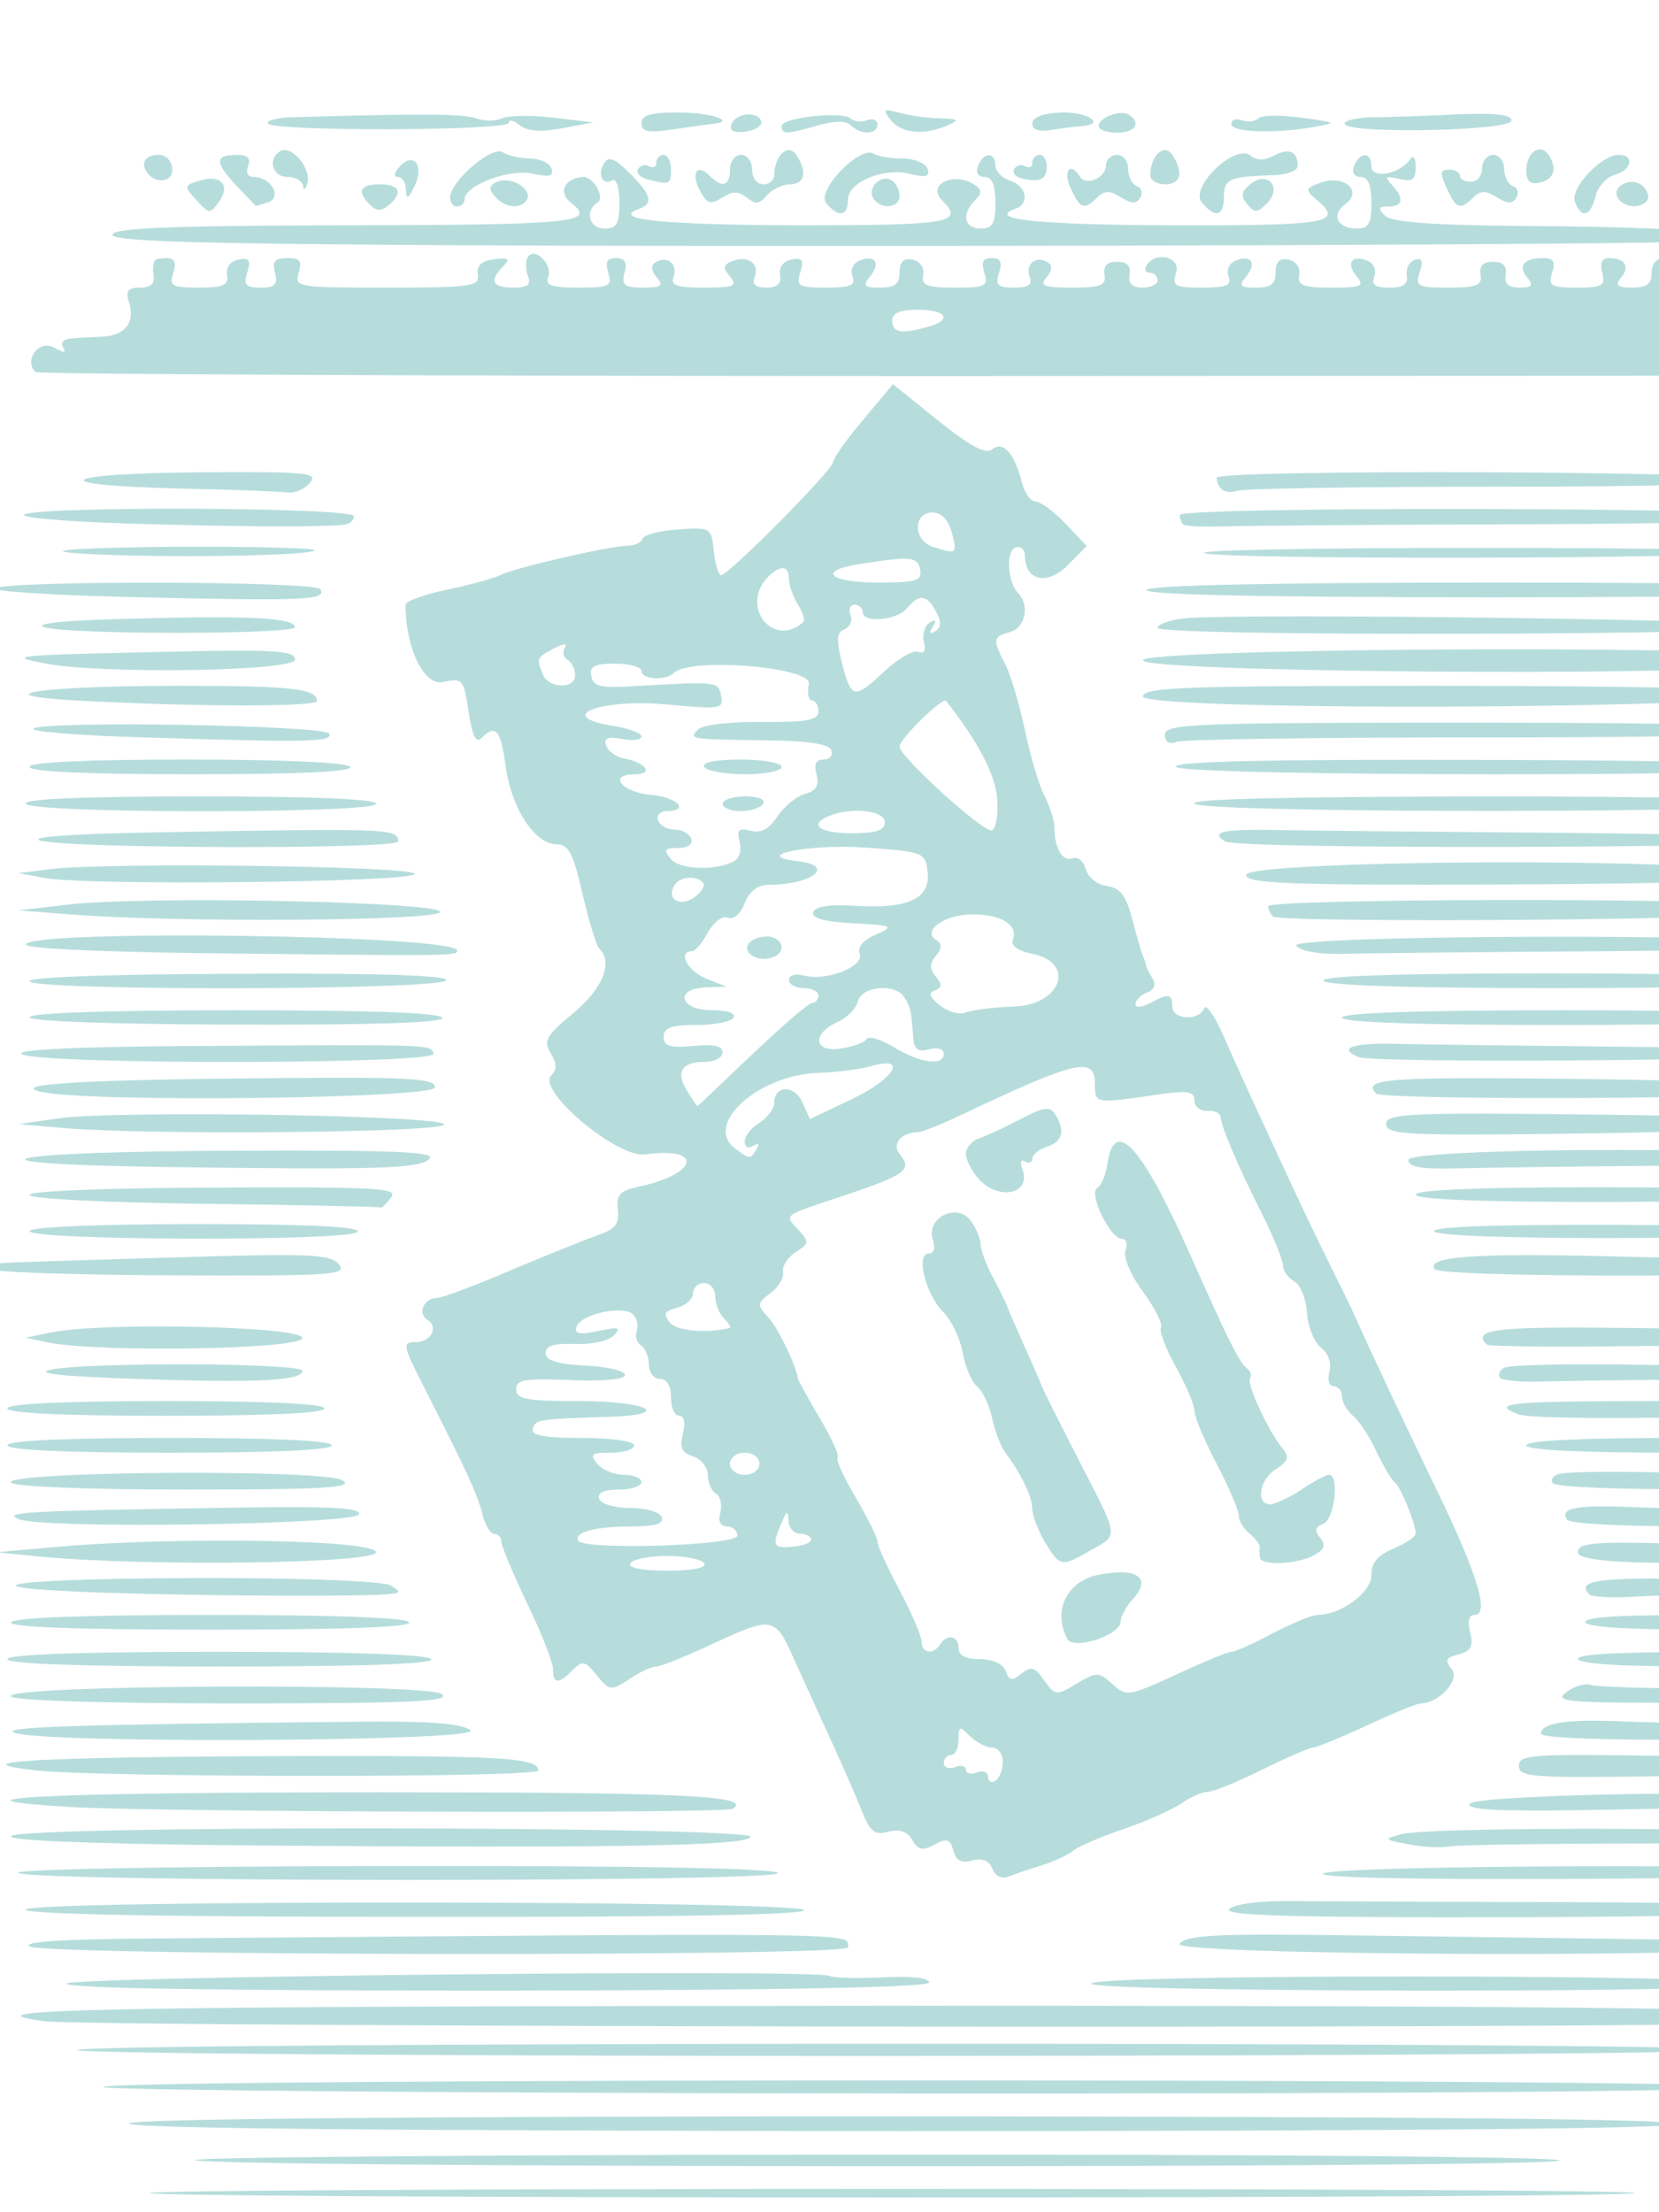 <svg xmlns="http://www.w3.org/2000/svg"
 viewBox="600 0 4500 6000"
 preserveAspectRatio="xMidYMid meet">
<g fill="#b6dddc">
<path d="M1005 5948 c15 -15 4014 -15 4030 0 6 7 -900 12 -2015 12 -1115 0
-2021 -5 -2015 -12z"/>
<path d="M1130 5859 c-33 -8 795 -15 1840 -15 1083 -1 1883 6 1860 16 -48 21
-3614 20 -3700 -1z"/>
<path d="M950 5759 c8 -12 746 -19 2112 -19 1382 1 2096 7 2088 21 -8 12 -747
19 -2112 19 -1382 -1 -2096 -7 -2088 -21z"/>
<path d="M880 5660 c72 -24 4424 -23 4410 0 -7 12 -865 19 -2236 18 -1223 -1
-2201 -9 -2174 -18z"/>
<path d="M810 5560 c52 -22 4356 -23 4460 -1 45 9 -927 17 -2210 17 -1259 1
-2272 -7 -2250 -16z"/>
<path d="M720 5482 c-252 -34 192 -41 2384 -42 2166 0 2694 11 2226 47 -209
16 -4486 11 -4610 -5z"/>
<path d="M780 5380 c0 -19 2029 -40 2070 -21 11 6 76 7 145 4 75 -4 125 1 125
14 0 13 -392 21 -1170 22 -754 0 -1170 -6 -1170 -19z"/>
<path d="M3560 5380 c0 -26 1721 -26 1760 0 20 12 -283 19 -865 19 -533 -1
-895 -8 -895 -19z"/>
<path d="M680 5279 c-20 -12 82 -19 290 -21 2014 -16 1930 -17 1930 24 0 25
-2180 23 -2220 -3z"/>
<path d="M3799 5272 c19 -24 102 -28 457 -23 239 3 610 8 824 11 229 3 365 11
330 20 -122 31 -1638 23 -1611 -8z"/>
<path d="M670 5179 c17 -26 2069 -25 2110 1 20 13 -338 20 -1046 19 -688 0
-1071 -7 -1064 -20z"/>
<path d="M3934 5178 c14 -14 84 -23 170 -22 80 1 418 2 751 3 370 1 605 8 605
20 0 12 -297 20 -774 21 -586 1 -769 -5 -752 -22z"/>
<path d="M650 5080 c-23 -10 403 -18 1004 -19 676 -1 1048 6 1056 19 16 25
-2002 25 -2060 0z"/>
<path d="M3292 5069 c-8 -22 -27 -30 -54 -23 -31 8 -45 1 -52 -27 -9 -32 -17
-34 -51 -16 -33 17 -45 15 -60 -12 -13 -23 -34 -31 -65 -23 -37 10 -50 0 -71
-53 -14 -36 -52 -123 -85 -195 -33 -71 -78 -172 -102 -224 -50 -112 -57 -113
-222 -36 -71 33 -138 60 -150 60 -12 0 -45 15 -73 34 -50 33 -54 32 -88 -10
-32 -40 -39 -41 -66 -14 -39 39 -53 38 -53 -3 0 -18 -31 -98 -70 -178 -38 -80
-70 -156 -70 -167 0 -12 -9 -22 -20 -22 -10 0 -25 -25 -32 -55 -13 -52 -41
-113 -158 -343 -58 -114 -60 -122 -21 -122 40 0 61 -41 31 -60 -29 -18 -10
-60 27 -60 13 0 101 -33 194 -73 93 -39 199 -82 235 -95 53 -18 64 -31 60 -71
-5 -40 5 -51 54 -62 164 -34 181 -110 20 -88 -75 11 -295 -174 -255 -214 16
-16 16 -32 -1 -60 -21 -34 -13 -48 61 -109 81 -68 109 -138 70 -176 -8 -8 -28
-75 -45 -148 -25 -110 -38 -134 -70 -134 -59 0 -123 -98 -138 -210 -14 -101
-27 -117 -66 -78 -15 15 -25 -6 -35 -72 -13 -88 -16 -92 -69 -80 -52 11 -102
-92 -102 -210 0 -9 51 -28 114 -41 62 -13 128 -31 145 -40 37 -19 297 -79 344
-79 19 0 37 -9 40 -19 4 -11 48 -22 97 -25 88 -6 90 -5 96 59 4 36 13 65 20
65 20 0 304 -286 304 -307 0 -9 36 -61 81 -114 l81 -97 123 99 c86 69 129 92
146 78 29 -24 60 9 80 86 7 30 24 55 37 55 14 0 51 27 82 60 l58 61 -53 53
c-55 55 -115 41 -115 -28 0 -16 -11 -25 -25 -21 -27 9 -23 93 7 124 32 34 19
94 -22 105 -47 13 -48 20 -14 86 15 28 39 109 54 180 15 72 39 153 54 180 14
28 26 65 26 83 0 57 22 95 49 85 14 -6 30 7 36 29 6 22 31 43 58 46 37 6 52
26 70 97 13 50 26 92 28 95 2 3 5 12 7 20 1 8 10 26 19 40 9 16 4 30 -16 37
-17 7 -31 21 -31 31 0 11 16 10 39 -2 51 -28 61 -26 61 9 0 36 73 40 86 5 5
-14 29 20 53 75 24 55 67 150 95 210 28 61 74 160 102 220 28 61 74 155 101
210 28 55 56 114 63 130 34 77 124 269 217 461 111 229 144 339 103 339 -16 0
-20 17 -12 48 9 37 2 50 -31 59 -36 9 -39 16 -19 40 23 29 -35 93 -84 93 -10
0 -76 27 -147 60 -71 33 -137 60 -146 60 -9 0 -71 27 -138 60 -66 33 -133 60
-147 60 -15 0 -47 14 -71 31 -25 17 -96 49 -158 70 -62 21 -124 48 -138 60
-14 11 -51 28 -82 38 -31 9 -72 23 -89 30 -21 8 -37 1 -46 -20z m28 -290 c0
-22 -13 -39 -29 -39 -15 0 -42 -14 -60 -31 -28 -29 -31 -28 -31 10 0 22 -9 41
-20 41 -11 0 -20 10 -20 22 0 12 14 17 30 11 17 -7 30 -3 30 7 0 10 14 14 30
7 17 -6 30 -1 30 12 0 13 9 18 20 11 11 -7 20 -30 20 -51z m298 -211 c37 34
44 33 172 -26 73 -34 141 -62 150 -62 10 0 60 -22 112 -50 52 -27 107 -50 122
-50 63 0 146 -61 146 -108 0 -34 17 -54 60 -72 33 -14 60 -32 60 -41 0 -27
-41 -127 -57 -139 -8 -5 -30 -43 -49 -82 -18 -40 -47 -84 -64 -98 -16 -14 -30
-37 -30 -52 0 -16 -10 -28 -22 -28 -13 0 -18 -18 -12 -40 6 -24 -3 -50 -23
-65 -18 -14 -35 -56 -38 -94 -2 -38 -18 -77 -35 -86 -16 -9 -30 -29 -30 -43 0
-14 -26 -79 -59 -144 -66 -132 -107 -228 -110 -258 -1 -11 -17 -19 -36 -17
-19 1 -35 -11 -35 -28 0 -25 -17 -28 -95 -17 -177 26 -175 26 -175 -28 0 -76
-48 -65 -365 85 -52 25 -104 45 -115 46 -47 1 -72 32 -49 60 34 41 16 55 -144
109 -180 60 -170 53 -131 96 30 33 29 37 -8 60 -21 14 -37 38 -34 54 3 15 -12
41 -34 57 -37 28 -37 32 -6 66 27 30 72 122 81 167 1 6 28 54 59 107 32 54 54
102 48 107 -5 5 17 54 50 109 32 54 58 108 58 118 0 11 27 70 60 132 33 62 60
125 60 140 0 31 32 36 50 7 19 -30 50 -24 50 10 0 20 20 30 58 30 35 0 63 13
70 32 10 27 18 28 43 7 26 -21 36 -18 61 18 30 42 33 43 89 9 54 -32 59 -32
97 2z m-1108 -328 c-7 -11 -52 -20 -100 -20 -48 0 -93 9 -100 20 -8 12 30 20
100 20 70 0 108 -8 100 -20z m90 -75 c0 -14 -13 -25 -28 -25 -18 0 -25 -14
-18 -38 5 -21 0 -44 -12 -51 -12 -7 -22 -30 -22 -51 0 -20 -18 -43 -40 -50
-31 -10 -37 -24 -28 -61 8 -30 4 -49 -10 -49 -12 0 -22 -22 -22 -50 0 -31 -11
-50 -30 -50 -16 0 -30 -17 -30 -39 0 -21 -10 -45 -21 -52 -12 -7 -17 -25 -12
-39 5 -14 1 -34 -10 -45 -26 -26 -142 -1 -153 33 -7 20 7 23 59 12 55 -12 63
-10 42 12 -14 15 -61 25 -105 23 -57 -2 -80 5 -80 25 0 20 32 30 110 34 61 3
108 15 105 26 -3 12 -64 17 -150 13 -122 -5 -145 -1 -145 25 0 27 28 32 169
32 192 0 260 38 77 43 -188 6 -193 7 -201 32 -6 18 30 25 133 25 81 0 142 9
142 20 0 11 -28 20 -62 20 -54 0 -59 4 -38 30 14 17 46 30 72 30 27 0 48 9 48
20 0 11 -28 20 -62 20 -40 0 -58 9 -53 25 5 14 42 25 85 25 43 0 80 11 85 25
6 18 -18 25 -82 25 -98 0 -158 16 -144 39 17 26 431 13 431 -14z m200 11 c0
-9 -13 -16 -30 -16 -16 0 -31 -16 -31 -35 -2 -30 -4 -29 -19 5 -27 62 -23 70
30 65 28 -2 50 -11 50 -19z m-140 -206 c0 -17 -18 -30 -40 -30 -22 0 -40 13
-40 30 0 17 18 30 40 30 22 0 40 -13 40 -30z m-81 -368 c5 -1 -2 -13 -15 -26
-13 -13 -24 -40 -24 -60 0 -20 -13 -36 -30 -36 -16 0 -30 12 -30 28 0 15 -19
32 -43 39 -35 9 -39 16 -20 40 19 23 99 30 162 15z m73 -485 c9 -14 5 -18 -9
-9 -13 8 -23 3 -23 -12 0 -15 18 -38 40 -51 22 -14 40 -38 40 -53 0 -49 54
-51 76 -3 l21 46 110 -52 c118 -56 158 -120 58 -92 -30 9 -95 17 -145 19 -163
5 -313 140 -226 205 41 30 40 30 58 2z m-12 -257 c81 -77 154 -140 163 -140 9
0 17 -9 17 -20 0 -11 -18 -20 -40 -20 -22 0 -40 -10 -40 -22 0 -13 18 -18 41
-12 61 16 164 -25 151 -59 -7 -18 9 -37 43 -52 52 -23 48 -25 -61 -31 -80 -4
-114 -14 -108 -30 5 -16 46 -22 119 -17 141 8 200 -21 191 -93 -6 -52 -11 -54
-166 -65 -157 -11 -318 22 -185 37 103 12 39 63 -80 64 -30 0 -52 17 -65 50
-11 29 -30 45 -46 39 -15 -6 -38 12 -54 40 -15 28 -34 51 -43 51 -40 0 -12 54
38 74 l55 22 -55 2 c-87 3 -72 62 16 62 43 0 66 8 59 20 -7 11 -52 20 -101 20
-68 0 -89 7 -89 32 0 25 17 31 80 25 56 -6 80 0 80 17 0 15 -22 26 -49 26 -63
0 -79 28 -47 79 14 23 26 41 28 41 1 0 67 -63 148 -140z m520 -2 c0 -13 -18
-18 -40 -12 -30 8 -41 0 -43 -33 -5 -71 -7 -82 -24 -108 -24 -39 -115 -31
-126 11 -5 19 -29 44 -53 55 -72 31 -68 84 5 73 34 -5 66 -16 72 -26 6 -9 39
1 75 23 71 43 134 51 134 17z m190 -128 c129 -4 169 -119 50 -143 -38 -8 -59
-22 -53 -37 16 -41 -30 -70 -109 -70 -76 0 -139 45 -98 70 16 10 15 22 -1 42
-18 21 -18 35 -1 56 18 22 18 30 -2 38 -19 7 -15 18 14 41 22 18 54 26 70 19
17 -7 75 -14 130 -16z m-842 -334 c-14 -22 -63 -20 -78 4 -23 37 10 60 50 36
20 -13 33 -31 28 -40z m86 -62 c12 -8 18 -31 12 -53 -8 -30 -2 -36 30 -28 28
8 50 -4 73 -39 18 -27 52 -55 75 -61 30 -8 38 -22 31 -52 -8 -28 -2 -41 19
-41 16 0 26 -11 21 -25 -6 -17 -62 -26 -177 -27 -209 -3 -211 -3 -184 -30 12
-12 88 -21 174 -20 122 1 152 -5 152 -28 0 -17 -8 -30 -17 -30 -10 0 -14 -20
-9 -45 9 -46 -322 -73 -366 -30 -22 22 -88 18 -88 -5 0 -11 -32 -20 -71 -20
-57 0 -71 7 -65 34 5 28 25 33 116 27 228 -13 229 -13 236 27 7 35 -2 36 -143
23 -182 -17 -312 31 -154 57 45 7 81 20 81 29 0 10 -24 13 -53 7 -38 -7 -50
-2 -43 18 5 15 27 31 48 35 60 11 83 43 30 43 -75 0 -36 49 45 56 70 6 106 44
41 44 -17 0 -28 11 -23 25 5 14 25 25 45 25 20 0 40 11 45 25 5 15 -9 25 -36
25 -37 0 -40 5 -19 30 25 30 128 32 174 4z m406 -104 c0 -31 -87 -42 -148 -18
-61 23 -31 48 58 48 67 0 90 -8 90 -30z m305 -62 c-4 -65 -52 -157 -139 -267
-9 -11 -126 103 -126 124 0 27 228 234 250 227 11 -3 18 -41 15 -84z m-304
-349 c36 -33 76 -57 90 -51 16 6 21 -4 15 -27 -5 -20 2 -43 15 -52 17 -10 20
-7 9 11 -11 17 -8 21 7 12 16 -10 17 -26 2 -53 -25 -47 -46 -49 -79 -9 -28 33
-120 41 -120 10 0 -11 -10 -20 -22 -20 -12 0 -17 13 -11 28 6 16 -2 33 -16 39
-22 8 -23 27 -7 92 25 97 33 99 117 20z m-841 12 c0 -16 -9 -34 -20 -41 -12
-7 -15 -22 -8 -33 8 -13 -4 -12 -30 2 -47 25 -47 25 -30 69 15 40 88 42 88 3z
m619 -144 c5 -5 -1 -26 -15 -48 -13 -21 -24 -52 -24 -69 0 -36 -23 -39 -56 -6
-79 79 13 197 95 123z m317 -142 c-7 -36 -26 -37 -171 -14 -109 18 -73 49 56
49 105 0 121 -5 115 -35z m86 -100 c-10 -36 -28 -55 -53 -55 -53 0 -52 76 1
93 65 21 67 20 52 -38z"/>
<path d="M3495 4445 c-40 -75 -2 -155 81 -173 106 -22 150 6 98 64 -19 20 -34
48 -34 61 0 38 -129 80 -145 48z"/>
<path d="M3434 4182 c-19 -32 -34 -73 -34 -90 0 -33 -31 -96 -73 -152 -12 -16
-29 -59 -36 -94 -7 -35 -26 -73 -40 -85 -15 -12 -33 -54 -40 -93 -7 -39 -31
-88 -53 -110 -47 -47 -75 -158 -39 -158 14 0 19 -15 11 -39 -18 -59 67 -100
103 -50 15 20 27 49 27 64 0 15 15 56 34 91 19 35 35 69 37 74 1 6 22 53 45
105 24 53 45 102 48 110 2 8 48 99 100 201 114 221 111 205 34 249 -80 46 -83
45 -124 -23z"/>
<path d="M4018 4225 c-2 -8 -2 -21 -1 -28 1 -7 -11 -24 -28 -38 -16 -13 -29
-35 -29 -49 0 -14 -27 -77 -60 -140 -33 -63 -60 -127 -60 -143 0 -16 -23 -70
-50 -119 -28 -50 -46 -98 -41 -107 6 -9 -16 -53 -49 -98 -34 -46 -54 -95 -47
-112 6 -17 2 -31 -10 -31 -32 0 -91 -123 -67 -138 11 -6 23 -34 27 -62 19
-134 92 -56 224 240 102 230 137 300 155 311 10 7 14 19 9 27 -10 17 49 143
89 192 18 22 14 33 -18 54 -46 28 -57 96 -17 96 14 0 52 -18 85 -40 33 -22 67
-40 75 -40 29 0 15 121 -16 133 -22 9 -24 18 -8 38 16 20 12 31 -18 48 -46 24
-142 28 -145 6z"/>
<path d="M3255 3198 c-19 -21 -35 -52 -35 -69 0 -16 16 -35 35 -41 19 -7 70
-30 112 -52 64 -34 81 -36 95 -14 28 45 21 74 -22 88 -22 7 -40 22 -40 33 0
10 -9 14 -20 7 -11 -7 -14 2 -7 21 26 67 -63 87 -118 27z"/>
<path d="M2634 2587 c-21 -21 5 -47 47 -47 22 0 39 14 39 30 0 30 -61 42 -86
17z"/>
<path d="M2560 2180 c0 -11 28 -20 61 -20 36 0 56 8 49 20 -7 11 -34 20 -61
20 -27 0 -49 -9 -49 -20z"/>
<path d="M2510 2080 c-8 -12 30 -20 99 -20 61 0 111 9 111 20 0 11 -44 20 -99
20 -54 0 -104 -9 -111 -20z"/>
<path d="M4190 5081 c51 -23 1350 -27 1350 -4 0 10 -313 18 -695 19 -423 2
-679 -4 -655 -15z"/>
<path d="M1254 5005 c-412 -4 -632 -13 -624 -25 18 -30 2016 -27 2006 2 -8 25
-371 31 -1382 23z"/>
<path d="M4420 5002 c-67 -12 -68 -14 -20 -27 80 -23 1136 -18 1150 5 8 13
-158 20 -484 20 -273 0 -514 4 -536 8 -22 4 -71 2 -110 -6z"/>
<path d="M790 4901 c-393 -24 -48 -40 840 -40 821 0 1015 9 957 45 -22 13
-1560 9 -1797 -5z"/>
<path d="M4586 4893 c9 -28 904 -41 953 -13 26 15 25 18 -9 18 -22 -1 -245 4
-496 9 -344 7 -454 4 -448 -14z"/>
<path d="M700 4802 c-217 -24 -8 -36 635 -39 621 -2 725 3 725 39 0 20 -1180
19 -1360 0z"/>
<path d="M4720 4789 c0 -30 36 -32 375 -27 625 11 610 47 -22 56 -318 4 -353
2 -353 -29z"/>
<path d="M640 4700 c-48 -16 172 -23 896 -30 224 -3 314 3 340 23 39 30 -1143
37 -1236 7z"/>
<path d="M4780 4702 c0 -28 66 -39 200 -34 61 3 216 6 346 8 130 2 232 12 226
21 -16 25 -772 30 -772 5z"/>
<path d="M630 4601 c-19 -32 1133 -37 1169 -6 24 20 -87 25 -564 25 -361 0
-597 -8 -605 -19z"/>
<path d="M4849 4589 c22 -16 52 -25 67 -19 15 5 166 10 336 10 176 0 308 8
308 19 0 10 -159 19 -375 19 -338 1 -371 -2 -336 -29z"/>
<path d="M620 4500 c0 -13 203 -20 569 -20 357 0 573 7 581 20 8 13 -186 20
-569 20 -374 0 -581 -7 -581 -20z"/>
<path d="M4880 4499 c0 -13 118 -19 340 -18 192 1 340 10 340 21 0 10 -146 18
-340 18 -220 0 -340 -7 -340 -21z"/>
<path d="M630 4400 c8 -13 210 -20 540 -20 330 0 532 7 540 20 8 13 -177 20
-540 20 -363 0 -548 -7 -540 -20z"/>
<path d="M4900 4399 c0 -14 109 -20 330 -18 182 3 330 12 330 22 0 9 -148 17
-330 17 -218 0 -330 -7 -330 -21z"/>
<path d="M890 4320 c-442 -15 -258 -40 287 -40 258 0 466 9 483 20 27 17 27
20 0 23 -67 8 -488 6 -770 -3z"/>
<path d="M4912 4325 c-39 -39 20 -47 309 -43 360 5 460 37 125 40 -119 2 -263
5 -319 9 -57 3 -109 0 -115 -6z"/>
<path d="M710 4222 l-120 -12 170 -15 c324 -28 860 -19 860 15 0 31 -624 39
-910 12z"/>
<path d="M4880 4211 c0 -28 39 -31 315 -23 374 10 411 14 265 31 -260 29 -580
25 -580 -8z"/>
<path d="M650 4120 c-44 -19 15 -22 586 -31 258 -4 344 0 338 18 -9 28 -861
41 -924 13z"/>
<path d="M4850 4121 c-19 -32 26 -40 190 -33 83 3 236 8 340 9 121 2 180 10
162 22 -42 26 -676 28 -692 2z"/>
<path d="M630 4021 c-19 -31 851 -37 899 -6 33 20 -45 25 -423 25 -275 0 -468
-8 -476 -19z"/>
<path d="M4811 4022 c-6 -10 3 -22 22 -25 72 -15 728 6 717 22 -15 25 -724 27
-739 3z"/>
<path d="M620 3920 c0 -13 160 -20 440 -20 280 0 440 7 440 20 0 13 -160 20
-440 20 -280 0 -440 -7 -440 -20z"/>
<path d="M4740 3920 c0 -13 150 -20 410 -20 260 0 410 7 410 20 0 13 -150 20
-410 20 -260 0 -410 -7 -410 -20z"/>
<path d="M4719 3836 c-82 -31 -25 -36 401 -36 268 0 440 8 440 19 0 23 -783
38 -841 17z"/>
<path d="M620 3820 c0 -13 157 -20 430 -20 273 0 430 7 430 20 0 13 -157 20
-430 20 -273 0 -430 -7 -430 -20z"/>
<path d="M970 3740 c-201 -7 -278 -15 -233 -25 96 -21 683 -19 683 3 0 27
-120 33 -450 22z"/>
<path d="M4668 3736 c-5 -7 0 -19 11 -26 32 -19 740 -7 753 12 6 10 -113 19
-266 20 -152 1 -324 3 -383 5 -59 2 -111 -3 -115 -11z"/>
<path d="M730 3641 l-60 -13 68 -14 c138 -29 682 -17 682 15 0 31 -552 40
-690 12z"/>
<path d="M4633 3647 c-42 -43 23 -50 418 -45 364 4 526 18 423 36 -71 12 -829
20 -841 9z"/>
<path d="M571 3442 c-11 -18 -56 -15 481 -31 389 -12 444 -10 467 18 25 29
-16 32 -456 30 -265 -1 -487 -9 -492 -17z"/>
<path d="M4491 3442 c-21 -34 106 -43 459 -35 187 5 415 9 506 11 98 1 162 10
155 21 -16 26 -1104 28 -1120 3z"/>
<path d="M680 3339 c0 -11 187 -19 451 -19 305 0 447 7 439 21 -17 26 -890 24
-890 -2z"/>
<path d="M4490 3340 c-8 -13 164 -19 504 -18 290 1 494 9 466 18 -75 24 -955
24 -970 0z"/>
<path d="M1155 3265 c-271 -3 -475 -14 -475 -24 0 -11 212 -19 503 -20 449 -2
500 1 477 28 -13 17 -26 29 -27 26 -2 -2 -217 -7 -478 -10z"/>
<path d="M4440 3240 c0 -13 177 -20 490 -20 313 0 490 7 490 20 0 13 -177 20
-490 20 -313 0 -490 -7 -490 -20z"/>
<path d="M1034 3165 c-585 -9 -432 -42 201 -44 437 -2 549 3 530 22 -27 27
-133 30 -731 22z"/>
<path d="M4420 3146 c0 -32 971 -38 1020 -6 20 13 -103 20 -370 22 -220 2
-456 5 -525 7 -90 2 -125 -4 -125 -23z"/>
<path d="M780 3060 l-130 -11 110 -16 c159 -22 1051 -8 1045 17 -5 22 -796 29
-1025 10z"/>
<path d="M4360 3049 c0 -29 55 -32 570 -26 733 8 721 40 -19 51 -498 7 -551 4
-551 -25z"/>
<path d="M710 2961 c-86 -21 123 -33 645 -37 356 -3 425 1 425 25 0 31 -946
42 -1070 12z"/>
<path d="M4333 2966 c-38 -38 25 -44 422 -41 555 5 777 18 644 39 -114 18
-1049 19 -1066 2z"/>
<path d="M659 2859 c-18 -12 147 -20 451 -22 674 -4 657 -5 666 21 10 29
-1071 30 -1117 1z"/>
<path d="M4285 2867 c-58 -24 -17 -39 100 -36 69 2 346 5 615 8 283 2 473 11
450 20 -43 18 -1123 25 -1165 8z"/>
<path d="M680 2759 c0 -12 223 -19 560 -19 369 0 560 7 560 21 0 13 -190 19
-560 18 -336 -1 -560 -9 -560 -20z"/>
<path d="M4240 2760 c0 -13 214 -20 601 -20 396 0 597 7 589 20 -8 13 -230 20
-601 20 -379 0 -589 -7 -589 -20z"/>
<path d="M680 2661 c0 -11 228 -19 572 -20 386 -2 567 5 558 18 -16 27 -1130
29 -1130 2z"/>
<path d="M4190 2660 c-8 -13 200 -20 609 -20 401 0 621 7 621 20 0 13 -216 20
-609 20 -384 0 -613 -7 -621 -20z"/>
<path d="M1134 2585 c-285 -4 -471 -13 -464 -24 25 -41 1170 -25 1170 17 0 15
-3 15 -706 7z"/>
<path d="M4116 2565 c-24 -29 1254 -34 1344 -5 28 9 -201 18 -520 20 -313 2
-623 5 -687 7 -72 2 -124 -6 -137 -22z"/>
<path d="M790 2480 l-140 -11 130 -15 c199 -25 1005 -9 1014 19 9 25 -719 30
-1004 7z"/>
<path d="M4053 2486 c-7 -7 -13 -20 -13 -28 0 -21 1201 -23 1354 -3 l116 15
-180 11 c-252 17 -1262 20 -1277 5z"/>
<path d="M720 2381 l-70 -13 90 -11 c162 -19 980 -8 985 13 6 23 -893 33
-1005 11z"/>
<path d="M3980 2373 c0 -33 874 -47 1280 -20 387 25 142 43 -605 46 -566 2
-675 -3 -675 -26z"/>
<path d="M710 2280 c-36 -9 77 -18 290 -22 661 -12 680 -11 680 24 0 22 -884
20 -970 -2z"/>
<path d="M3923 2282 c-41 -26 -7 -33 137 -31 72 2 427 5 790 8 363 3 638 12
610 21 -70 21 -1504 24 -1537 2z"/>
<path d="M670 2180 c-8 -13 153 -20 469 -20 307 0 481 7 481 20 0 27 -933 27
-950 0z"/>
<path d="M3840 2180 c-20 -13 245 -19 784 -20 497 0 818 7 825 19 17 26 -1569
28 -1609 1z"/>
<path d="M680 2080 c0 -13 156 -20 429 -20 264 0 433 8 441 20 8 13 -140 20
-429 20 -281 0 -441 -7 -441 -20z"/>
<path d="M3790 2080 c-9 -15 248 -21 858 -19 488 1 867 10 861 20 -16 26
-1703 25 -1719 -1z"/>
<path d="M990 2000 c-176 -5 -311 -16 -299 -24 34 -22 795 -9 802 14 8 23 -53
24 -503 10z"/>
<path d="M3760 1992 c0 -29 82 -32 840 -32 547 0 840 7 840 20 0 13 -283 20
-808 20 -445 0 -823 5 -840 12 -21 8 -32 1 -32 -20z"/>
<path d="M810 1900 c-271 -15 -97 -40 283 -40 298 0 367 8 367 41 0 17 -337
16 -650 -1z"/>
<path d="M3700 1889 c0 -25 117 -29 787 -29 862 0 1254 21 783 41 -588 26
-1570 18 -1570 -12z"/>
<path d="M720 1799 c-102 -20 -85 -22 315 -31 312 -7 365 -4 365 21 0 32 -529
40 -680 10z"/>
<path d="M3700 1791 c0 -32 1523 -42 1730 -12 l80 12 -110 14 c-248 30 -1700
18 -1700 -14z"/>
<path d="M720 1701 c-31 -10 60 -19 240 -23 319 -9 440 -2 440 23 0 20 -613
21 -680 0z"/>
<path d="M3740 1703 c0 -10 34 -22 75 -26 158 -15 1626 5 1616 22 -15 24
-1691 28 -1691 4z"/>
<path d="M980 1620 c-236 -5 -414 -17 -393 -25 52 -21 868 -19 882 3 18 30
-43 32 -489 22z"/>
<path d="M3710 1600 c8 -13 347 -20 951 -20 613 0 939 7 939 20 0 13 -330 20
-951 20 -629 0 -947 -7 -939 -20z"/>
<path d="M790 1499 c-68 -7 53 -14 278 -16 219 -1 393 3 385 10 -17 17 -504
21 -663 6z"/>
<path d="M3870 1501 c-44 -9 294 -15 750 -15 457 0 785 6 730 12 -150 18
-1388 20 -1480 3z"/>
<path d="M950 1420 c-176 -5 -304 -17 -283 -25 56 -23 893 -19 893 5 0 11 -11
21 -25 23 -63 7 -292 6 -585 -3z"/>
<path d="M3809 1422 c-5 -5 -9 -16 -9 -25 0 -24 1603 -21 1640 3 20 13 -224
20 -710 22 -407 1 -779 4 -826 6 -48 1 -90 -1 -95 -6z"/>
<path d="M1085 1325 c-373 -9 -331 -41 58 -44 289 -2 321 1 298 28 -14 17 -41
29 -58 27 -18 -3 -152 -8 -298 -11z"/>
<path d="M3914 1327 c-8 -7 -14 -21 -14 -31 0 -24 1436 -18 1451 5 7 12 -258
19 -678 19 -379 0 -702 5 -717 11 -16 5 -34 4 -42 -4z"/>
<path d="M696 1009 c-32 -32 9 -88 49 -67 29 16 36 16 26 0 -8 -13 2 -23 23
-24 20 -2 59 -4 86 -5 60 -4 87 -39 70 -93 -10 -31 -3 -40 30 -40 30 0 41 -11
36 -37 -3 -20 1 -38 9 -40 45 -9 57 1 45 37 -11 36 -4 40 70 40 66 0 81 -7 76
-34 -4 -21 9 -38 31 -42 29 -6 34 1 24 34 -11 35 -5 42 36 42 39 0 47 -8 39
-40 -8 -31 -1 -40 33 -40 35 0 41 8 31 40 -12 39 -4 40 240 40 229 0 251 -3
246 -35 -4 -24 9 -37 44 -42 40 -5 45 -1 25 19 -39 40 -30 58 27 58 40 0 49
-8 40 -32 -7 -17 -7 -40 0 -51 18 -29 68 21 55 54 -9 23 9 29 82 29 85 0 92
-4 81 -40 -9 -29 -4 -40 21 -40 24 0 31 12 23 40 -9 33 0 40 50 40 50 0 57 -5
37 -28 -16 -20 -16 -33 -2 -41 31 -19 61 6 48 40 -9 23 8 29 83 29 82 0 91 -4
70 -30 -20 -24 -19 -32 7 -42 42 -16 74 7 60 43 -8 20 2 29 32 29 29 0 41 -11
37 -34 -4 -21 9 -38 31 -42 29 -6 34 1 24 34 -12 38 -6 42 70 42 67 0 81 -6
71 -31 -6 -17 2 -35 19 -42 43 -17 59 6 29 43 -21 26 -17 30 28 30 39 0 52
-10 52 -41 0 -29 11 -40 35 -35 20 4 33 22 29 42 -5 28 10 34 86 34 84 0 91
-4 80 -40 -9 -29 -4 -40 20 -40 24 0 29 11 20 40 -11 33 -4 40 41 40 39 0 50
-8 42 -29 -13 -34 17 -59 48 -40 14 8 14 21 -2 41 -20 23 -9 28 69 28 78 0 93
-6 88 -35 -4 -24 7 -35 34 -35 27 0 38 11 34 35 -4 24 7 35 35 35 23 0 41 -9
41 -20 0 -11 -10 -20 -21 -20 -12 0 -16 -9 -9 -20 25 -40 94 -23 80 20 -11 36
-4 40 71 40 67 0 81 -6 71 -31 -6 -17 2 -35 19 -42 43 -17 59 6 29 43 -21 26
-17 30 28 30 39 0 52 -10 52 -41 0 -29 11 -40 35 -35 20 4 33 22 29 42 -5 28
10 34 88 34 81 0 90 -4 68 -30 -30 -37 -14 -60 29 -43 17 7 25 25 19 42 -9 23
1 31 41 31 38 0 51 -9 47 -33 -3 -18 6 -37 21 -42 20 -7 24 2 14 33 -13 39 -6
42 79 42 76 0 91 -6 86 -35 -4 -24 7 -35 34 -35 27 0 38 11 34 35 -4 24 7 35
38 35 34 0 38 -6 21 -27 -27 -32 -10 -53 42 -53 29 0 35 10 25 40 -11 35 -4
40 67 40 69 0 78 -5 69 -40 -7 -26 -1 -40 18 -40 44 0 58 23 33 53 -17 21 -11
27 31 27 39 0 52 -10 52 -40 0 -24 13 -40 32 -40 23 0 29 12 22 40 -9 35 0 40
65 40 41 0 80 6 87 13 20 20 -27 69 -51 54 -12 -8 -15 -3 -7 10 8 13 30 23 48
23 29 1 30 3 4 20 -25 16 -23 20 10 22 52 4 54 3 95 -13 24 -9 35 -4 35 18 0
41 80 65 102 30 13 -20 17 -15 18 17 l0 45 -2416 1 c-1329 0 -2422 -5 -2428
-11z m2419 -122 c69 -18 54 -47 -25 -47 -49 0 -70 9 -70 30 0 32 24 37 95 17z"/>
<path d="M1813 665 c-699 -4 -914 -11 -908 -29 6 -18 166 -24 630 -25 625 -1
684 -7 614 -61 -37 -28 -17 -68 34 -70 27 0 59 56 38 69 -36 23 -23 71 19 71
33 0 40 -13 40 -71 0 -39 -8 -66 -19 -60 -26 16 -42 -16 -22 -47 12 -19 28
-13 68 27 59 58 66 83 28 97 -83 29 59 44 427 45 418 0 455 -6 393 -68 -41
-41 30 -78 85 -44 24 15 25 24 5 44 -38 38 -30 77 15 77 32 0 40 -13 40 -70 0
-48 -9 -70 -29 -70 -18 0 -25 -12 -18 -30 14 -38 47 -39 47 -1 0 15 18 34 40
41 44 14 54 62 15 76 -82 29 59 44 427 45 426 1 466 -6 386 -72 -28 -24 -27
-29 13 -43 63 -24 117 21 69 57 -41 29 -23 67 31 67 31 0 39 -14 39 -70 0 -48
-9 -70 -29 -70 -18 0 -25 -12 -18 -30 15 -39 47 -39 47 1 0 36 78 21 105 -19
8 -13 15 -4 15 21 0 35 -9 41 -45 32 -37 -8 -40 -6 -20 16 35 37 31 59 -9 59
-27 0 -29 5 -9 25 18 18 128 26 389 28 200 1 382 7 404 12 22 6 49 3 60 -6 11
-9 36 -4 55 10 29 21 -5 26 -200 29 -504 8 -2380 12 -3252 7z"/>
<path d="M1133 543 c-35 -38 -34 -40 8 -53 57 -18 86 12 53 57 -24 34 -27 34
-61 -4z"/>
<path d="M1604 556 c-37 -37 -28 -56 26 -56 55 0 64 23 24 57 -20 16 -33 16
-50 -1z"/>
<path d="M2841 551 c-28 -33 92 -158 129 -134 11 7 46 13 78 13 32 0 63 13 68
28 7 21 -4 24 -46 14 -74 -19 -170 22 -170 70 0 45 -26 49 -59 9z"/>
<path d="M3860 549 c-35 -41 91 -161 132 -127 18 14 37 14 64 0 41 -22 64 -11
64 28 0 13 -29 24 -65 25 -121 4 -135 10 -135 58 0 54 -24 60 -60 16z"/>
<path d="M3983 554 c-18 -22 -17 -34 8 -54 46 -39 89 8 46 51 -26 27 -34 27
-54 3z"/>
<path d="M4872 548 c-14 -37 71 -128 119 -128 44 0 35 42 -11 54 -22 6 -46 32
-52 58 -14 56 -38 62 -56 16z"/>
<path d="M1237 499 c-56 -61 -54 -79 8 -79 27 0 36 10 28 30 -7 18 -1 30 15
30 46 0 78 53 41 68 -18 6 -34 11 -36 10 -1 -2 -27 -28 -56 -59z"/>
<path d="M1821 535 c1 -44 114 -141 143 -122 14 9 48 17 74 17 27 0 52 12 58
27 7 21 -6 24 -52 14 -63 -14 -184 32 -184 70 0 10 -9 19 -20 19 -11 0 -20
-11 -19 -25z"/>
<path d="M1942 532 c-18 -21 -16 -30 10 -40 37 -14 94 23 77 50 -17 27 -61 22
-87 -10z"/>
<path d="M2499 518 c-26 -48 -9 -76 25 -42 35 35 56 29 56 -16 0 -22 13 -40
30 -40 17 0 30 18 30 40 0 22 13 40 30 40 17 0 30 -11 30 -25 1 -54 38 -88 60
-55 31 47 23 80 -18 80 -20 0 -48 14 -62 30 -20 24 -31 25 -54 6 -23 -18 -38
-18 -67 0 -32 20 -41 17 -60 -18z"/>
<path d="M2969 538 c-18 -28 21 -67 49 -49 12 7 22 26 22 42 0 34 -51 39 -71
7z"/>
<path d="M3504 510 c-22 -47 0 -73 25 -31 17 27 71 3 71 -31 0 -15 14 -28 30
-28 17 0 30 17 30 38 0 21 11 42 24 47 12 4 17 18 9 31 -11 18 -24 17 -53 -1
-31 -19 -44 -19 -64 1 -35 35 -47 30 -72 -26z"/>
<path d="M4524 510 c-19 -41 -18 -50 6 -50 17 0 30 8 30 17 0 9 14 16 30 16
17 0 30 -16 30 -36 0 -20 14 -37 30 -37 17 0 30 17 30 38 0 21 11 42 24 47 12
4 17 18 9 31 -11 18 -24 17 -53 -1 -31 -19 -44 -19 -64 1 -35 35 -47 30 -72
-26z"/>
<path d="M4989 538 c-20 -32 34 -60 65 -35 14 12 21 30 15 39 -16 25 -64 22
-80 -4z"/>
<path d="M1701 515 c0 -19 -10 -35 -22 -35 -12 0 -10 -12 5 -28 38 -42 67 -3
41 52 -18 36 -23 39 -24 11z"/>
<path d="M1422 505 c-1 -14 -20 -25 -42 -25 -41 0 -55 -48 -20 -70 30 -18 84
45 74 85 -5 19 -10 24 -12 10z"/>
<path d="M1002 472 c-23 -28 -10 -52 29 -52 36 0 51 55 19 67 -15 6 -37 -1
-48 -15z"/>
<path d="M2355 486 c-20 -5 -30 -17 -24 -28 7 -10 20 -13 30 -7 11 6 19 2 19
-10 0 -11 9 -21 20 -21 11 0 20 18 20 40 0 41 -4 42 -65 26z"/>
<path d="M3375 485 c-20 -4 -30 -16 -24 -27 7 -10 20 -13 30 -7 11 6 19 2 19
-10 0 -11 9 -21 20 -21 23 0 27 54 5 65 -8 5 -31 4 -50 0z"/>
<path d="M3720 475 c1 -54 38 -88 60 -55 31 48 23 80 -20 80 -22 0 -40 -11
-40 -25z"/>
<path d="M4740 463 c0 -51 39 -77 62 -41 23 37 12 67 -29 74 -22 5 -33 -6 -33
-33z"/>
<path d="M1327 335 c-5 -8 25 -16 67 -17 340 -10 462 -10 497 3 23 8 54 8 70
0 16 -8 79 -9 139 -2 l110 13 -86 16 c-59 11 -94 8 -115 -9 -16 -13 -29 -16
-29 -6 0 22 -640 24 -653 2z"/>
<path d="M2340 334 c0 -22 25 -29 100 -29 88 0 160 24 94 31 -13 1 -62 8 -109
15 -67 10 -85 7 -85 -17z"/>
<path d="M2584 337 c11 -31 74 -37 81 -7 3 11 -16 23 -42 27 -33 4 -45 -2 -39
-20z"/>
<path d="M2720 342 c0 -23 164 -41 187 -21 10 9 30 11 45 5 16 -6 28 0 28 12
0 27 -45 29 -72 2 -13 -13 -43 -13 -89 0 -85 25 -99 25 -99 2z"/>
<path d="M3017 327 c-24 -31 -22 -33 23 -21 28 8 77 14 110 15 52 2 54 4 20
19 -64 28 -123 22 -153 -13z"/>
<path d="M3400 335 c0 -17 29 -28 80 -30 69 -2 122 32 55 37 -14 1 -50 5 -80
10 -37 6 -55 1 -55 -17z"/>
<path d="M3580 342 c0 -23 58 -45 82 -31 35 22 17 49 -32 49 -27 0 -50 -8 -50
-18z"/>
<path d="M3940 336 c0 -11 12 -16 28 -10 15 6 35 4 45 -5 9 -9 62 -9 117 -2
99 14 99 14 30 26 -106 18 -220 14 -220 -9z"/>
<path d="M4248 337 c-6 -9 28 -18 76 -19 47 0 151 -4 231 -8 102 -4 145 1 145
17 0 28 -435 37 -452 10z"/>
</g>
</svg>
